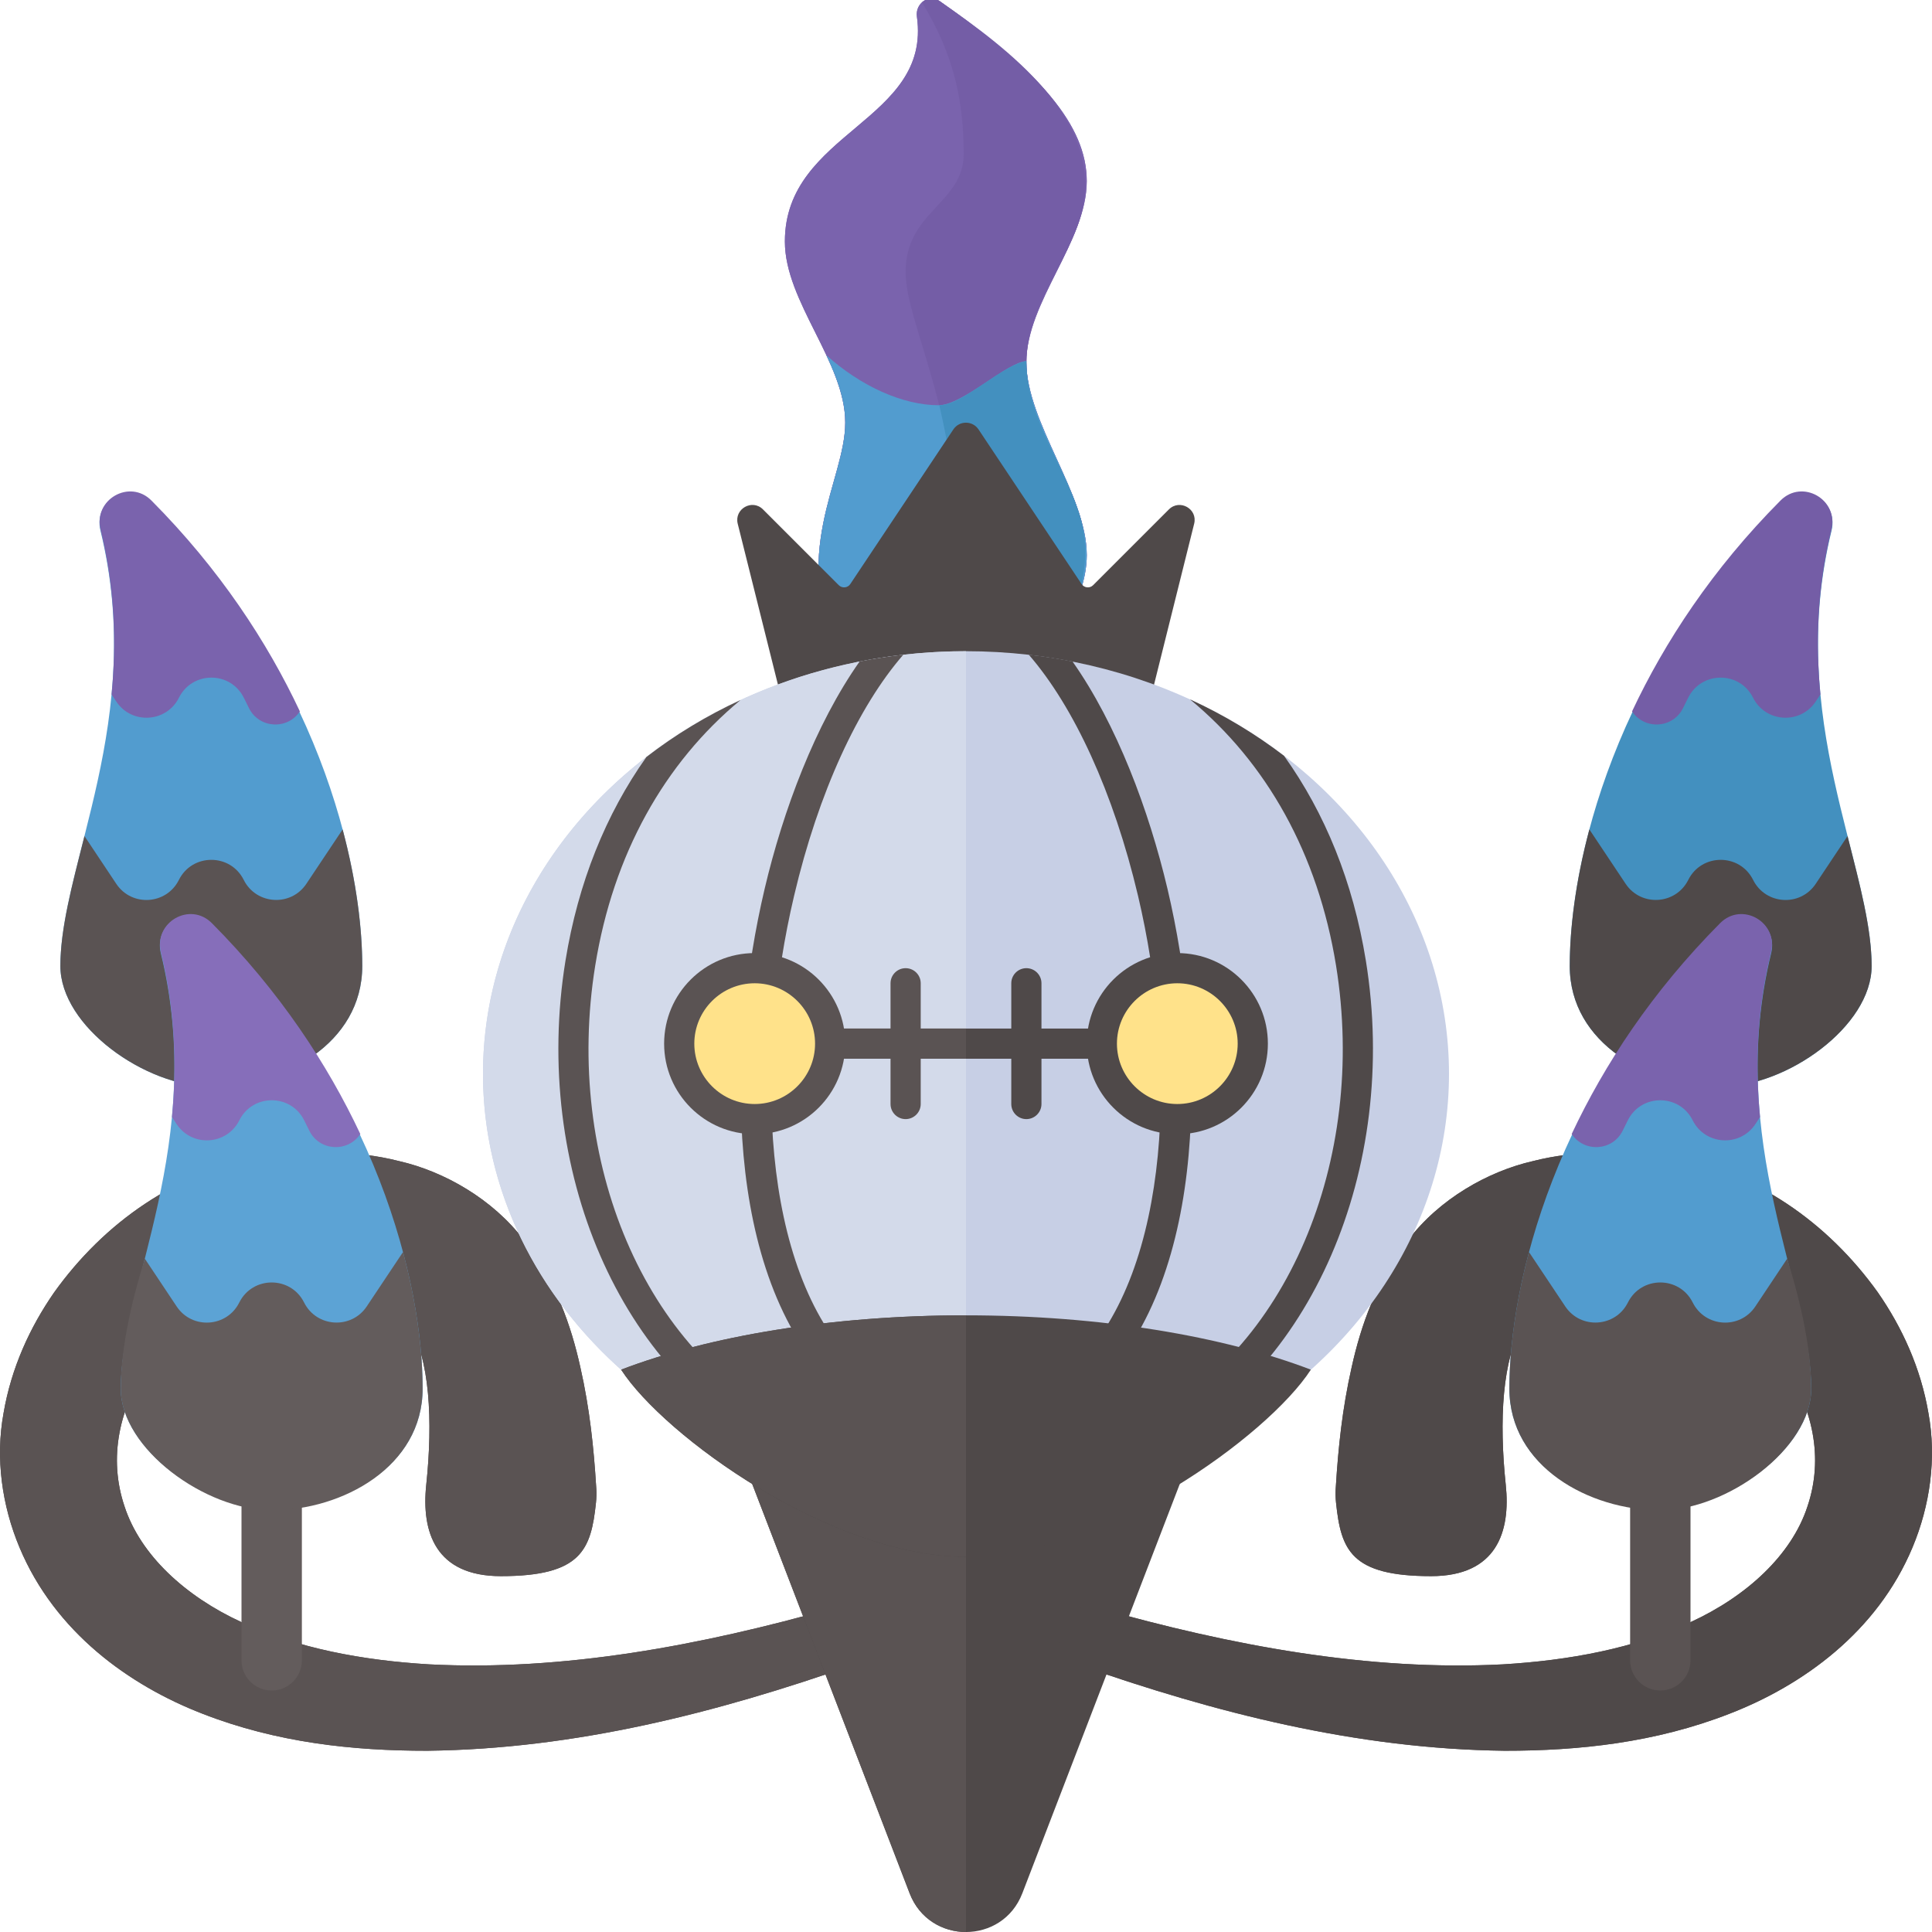 <?xml version="1.0" encoding="utf-8"?>
<!-- Generator: Adobe Illustrator 23.0.6, SVG Export Plug-In . SVG Version: 6.00 Build 0)  -->
<svg version="1.1" xmlns="http://www.w3.org/2000/svg" xmlns:xlink="http://www.w3.org/1999/xlink" x="0px" y="0px" width="32px"
	 height="32px" viewBox="0 0 32 32" enable-background="new 0 0 32 32" xml:space="preserve">
<g id="labels">
	<g>
	</g>
</g>
<g id="icons">
	<g>
		<g>
			<path fill="#4F4949" d="M13.813,26.631c-2.205,0.625-4.488,1.051-6.703,0.936c-1.098-0.065-2.185-0.265-3.112-0.7
				c-0.925-0.425-1.672-1.109-1.935-1.915c-0.27-0.799-0.1-1.646,0.438-2.412c0.53-0.745,1.389-1.318,2.201-1.4l0.3-0.012
				l0.358,0.039c0.229,0.038,0.448,0.085,0.634,0.159c0.381,0.145,0.616,0.34,0.775,0.62c0.351,0.545,0.403,1.588,0.291,2.647
				c-0.082,0.776,0.149,1.513,1.236,1.513c1.335,0,1.493-0.439,1.575-1.215c0.008-0.077,0.01-0.153,0.006-0.228l-0.003-0.045
				c-0.039-0.633-0.106-1.287-0.262-1.974c-0.151-0.682-0.409-1.433-0.935-2.103c-0.515-0.682-1.325-1.14-2.065-1.309
				c-0.374-0.096-0.735-0.131-1.086-0.148c-0.333-0.004-0.693-0.005-1.089,0.047c-1.512,0.255-2.72,1.13-3.54,2.275
				c-0.404,0.582-0.711,1.254-0.838,1.999c-0.138,0.752-0.025,1.534,0.263,2.223c0.587,1.406,1.822,2.288,3.03,2.756
				c1.229,0.48,2.497,0.615,3.725,0.614c2.466-0.029,4.809-0.635,7.043-1.417c0.261-0.091,0.398-0.377,0.307-0.637
				c-0.088-0.251-0.355-0.387-0.607-0.316L13.813,26.631z"/>
			<path fill="#5A5353" d="M13.813,26.631c-2.205,0.625-4.488,1.051-6.703,0.936c-1.098-0.065-2.185-0.265-3.112-0.7
				c-0.925-0.425-1.672-1.109-1.935-1.915c-0.27-0.799-0.1-1.646,0.438-2.412c0.53-0.745,1.389-1.318,2.201-1.4l0.3-0.012
				l0.358,0.039c0.229,0.038,0.448,0.085,0.634,0.159c0.381,0.145,0.616,0.34,0.775,0.62c0.351,0.545,0.403,1.588,0.291,2.647
				c-0.082,0.776,0.149,1.513,1.236,1.513c1.335,0,1.493-0.439,1.575-1.215c0.008-0.077,0.01-0.153,0.006-0.228l-0.003-0.045
				c-0.039-0.633-0.106-1.287-0.262-1.974c-0.151-0.682-0.409-1.433-0.935-2.103c-0.515-0.682-1.325-1.14-2.065-1.309
				c-0.374-0.096-0.735-0.131-1.086-0.148c-0.333-0.004-0.693-0.005-1.089,0.047c-1.512,0.255-2.72,1.13-3.54,2.275
				c-0.404,0.582-0.711,1.254-0.838,1.999c-0.138,0.752-0.025,1.534,0.263,2.223c0.587,1.406,1.822,2.288,3.03,2.756
				c1.229,0.48,2.497,0.615,3.725,0.614c2.466-0.029,4.809-0.635,7.043-1.417c0.261-0.091,0.398-0.377,0.307-0.637
				c-0.088-0.251-0.355-0.387-0.607-0.316L13.813,26.631z"/>
			<path fill="#529CCF" d="M1.664,8.79c-0.123-0.503,0.48-0.847,0.844-0.48C5.26,11.08,6,14.28,6,16c0,1.291-1.325,2-2.5,2
				C2.408,18,1,17,1,16C1,14.31,2.427,11.907,1.664,8.79z"/>
			<path fill="#5A5353" d="M2.963,14.574L2.963,14.574c0.221-0.443,0.853-0.443,1.074,0l0,0c0.206,0.412,0.781,0.448,1.037,0.065
				l0.601-0.901C5.91,14.618,6,15.399,6,16c0,1.291-1.325,2-2.5,2C2.408,18,1,17,1,16c0-0.621,0.193-1.338,0.399-2.152l0.527,0.791
				C2.182,15.023,2.757,14.987,2.963,14.574z"/>
			<g>
				<path fill="#7A63AD" d="M4.125,11.731l-0.087-0.175c-0.221-0.443-0.853-0.443-1.074,0l0,0c-0.206,0.412-0.781,0.448-1.037,0.065
					l-0.079-0.119c0.081-0.839,0.058-1.749-0.182-2.73C1.543,8.274,2.147,7.927,2.508,8.29c1.129,1.136,1.919,2.344,2.459,3.493h0
					C4.759,12.094,4.292,12.065,4.125,11.731z"/>
			</g>
			<rect x="3" y="17.5" transform="matrix(-1 -4.001789e-11 4.001789e-11 -1 7 38)" fill="#4F4949" width="1" height="3"/>
			<path fill="#635C5C" d="M4.5,28L4.5,28C4.776,28,5,27.776,5,27.5v-3C5,24.224,4.776,24,4.5,24h0C4.224,24,4,24.224,4,24.5v3
				C4,27.776,4.224,28,4.5,28z"/>
			<path fill="#5CA3D5" d="M2.664,15.79c-0.123-0.503,0.48-0.847,0.844-0.48C6.26,18.08,7,21.28,7,23c0,1.291-1.325,2-2.5,2
				C3.408,25,2,24,2,23C2,21.31,3.427,18.907,2.664,15.79z"/>
			<path fill="#635C5C" d="M3.963,21.574L3.963,21.574c0.221-0.443,0.853-0.443,1.074,0l0,0c0.206,0.412,0.781,0.448,1.037,0.065
				l0.601-0.901C6.91,21.618,7,22.399,7,23c0,1.291-1.325,2.015-2.5,2.015C3.408,25.015,2,24,2,23c0-0.621,0.159-1.386,0.399-2.152
				l0.527,0.791C3.182,22.023,3.757,21.987,3.963,21.574z"/>
			<g>
				<path fill="#866EBA" d="M5.125,18.731l-0.087-0.175c-0.221-0.443-0.853-0.443-1.074,0l0,0c-0.206,0.412-0.781,0.448-1.037,0.065
					l-0.079-0.119c0.081-0.839,0.058-1.749-0.182-2.73c-0.122-0.498,0.481-0.845,0.843-0.482c1.129,1.136,1.919,2.344,2.459,3.493h0
					C5.759,19.094,5.292,19.065,5.125,18.731z"/>
			</g>
		</g>
		<path fill="#7A63AD" d="M14.163,11.194c-0.099,0-0.194-0.062-0.235-0.151C13.05,9.133,14,7.975,14,7c0-1-1-2-1-3
			c0-1.824,2.43-1.985,2.187-3.724c-0.031-0.22,0.198-0.383,0.38-0.255C17.23,1.191,18,2.08,18,3c0,1-1,2-1,3s1,2.194,1,3.194
			c0,0.828-0.686,1.656-0.921,1.916c-0.048,0.053-0.115,0.084-0.187,0.084H14.163z"/>
		<path fill="#7A63AD" d="M14.163,11.194c-0.099,0-0.194-0.062-0.235-0.151C13.05,9.133,14,7.975,14,7c0-1-1-2-1-3
			c0-1.824,2.43-1.985,2.187-3.724c-0.031-0.22,0.198-0.383,0.38-0.255C17.23,1.191,18,2.08,18,3c0,1-1,2-1,3s1,2.194,1,3.194
			c0,0.828-0.686,1.656-0.921,1.916c-0.048,0.053-0.115,0.084-0.187,0.084H14.163z"/>
		<path fill="#745DA6" d="M17.973,3.001c-0.017-0.555-0.282-1.069-0.681-1.532c-0.484-0.561-1.12-1.029-1.726-1.449
			c-0.102-0.071-0.218-0.051-0.295,0.019c0.533,0.87,0.691,1.645,0.691,2.513C15.962,3.364,15,3.5,15,4.5
			c0,1,1.112,2.524,0.999,6.691c0.017,0.035,0.467,0.002,0.513,0.002c0.314,0.001,0.461,0.024,0.684-0.22
			c0.61-0.666,0.961-1.573,0.683-2.455C17.618,7.689,17,6.896,17,6c0-0.829,0.587-1.532,0.856-2.283
			C17.944,3.471,17.98,3.233,17.973,3.001z"/>
		<path fill="#529CCF" d="M15.546,6.712c-0.592,0-1.292-0.317-1.859-0.829C13.861,6.255,14,6.627,14,7
			c0,0.974-0.95,2.133-0.073,4.042c0.041,0.09,0.136,0.151,0.235,0.151h2.729c0.072,0,0.139-0.031,0.187-0.084
			C17.314,10.85,18,10.022,18,9.194C18,8.194,17,7,17,6c0-0.006,0.001-0.013,0.001-0.019C16.684,5.994,15.946,6.712,15.546,6.712z"
			/>
		<path fill="#4390BF" d="M17.881,8.526c-0.021-0.066-0.044-0.132-0.069-0.199c-0.005-0.013-0.009-0.025-0.014-0.038
			c-0.001-0.002-0.002-0.005-0.003-0.007C17.506,7.537,17,6.811,17,6c0-0.006,0-0.013,0-0.019c-0.419,0.07-1.051,0.731-1.442,0.731
			c0.23,0.996,0.491,2.618,0.441,4.48c0,0.001,0.001,0.002,0.002,0.002h0.492c0.008,0,0.015-0.001,0.019-0.001
			c0.036,0,0.069,0,0.101,0.001h0.069c0.205-0.002,0.335-0.026,0.514-0.22c0.008-0.009,0.017-0.019,0.025-0.028
			c0.164-0.199,0.386-0.502,0.551-0.852C17.983,9.601,18.046,9.059,17.881,8.526z"/>
		<path fill="#4F4949" d="M13,11.799l-0.781-3.124c-0.061-0.246,0.24-0.417,0.419-0.237l1.254,1.254
			c0.056,0.056,0.149,0.047,0.192-0.019l1.707-2.561c0.099-0.148,0.317-0.148,0.416,0l1.707,2.561
			c0.044,0.066,0.137,0.075,0.192,0.019l1.254-1.254c0.179-0.179,0.481-0.009,0.419,0.237L19,11.799H13z"/>
		<path fill="#4F4949" d="M11,20.786h10l-4.067,10.573c-0.329,0.855-1.538,0.855-1.867,0L11,20.786z"/>
		<g>
			<path fill="#5A5353" d="M11,20.786l4.067,10.573C15.231,31.786,15.615,32,16,32V20.786H11z"/>
		</g>
		<path fill="#4F4949" d="M18.187,26.631c2.205,0.625,4.488,1.051,6.703,0.936c1.098-0.065,2.185-0.265,3.112-0.7
			c0.925-0.425,1.672-1.109,1.935-1.915c0.27-0.799,0.1-1.646-0.438-2.412c-0.53-0.745-1.389-1.318-2.201-1.4l-0.3-0.012
			l-0.358,0.039c-0.229,0.038-0.448,0.085-0.634,0.159c-0.381,0.145-0.616,0.34-0.775,0.62c-0.351,0.545-0.403,1.588-0.291,2.647
			c0.082,0.776-0.149,1.513-1.236,1.513c-1.335,0-1.493-0.439-1.575-1.215c-0.008-0.077-0.01-0.153-0.006-0.228l0.003-0.045
			c0.039-0.633,0.106-1.287,0.262-1.974c0.151-0.682,0.409-1.433,0.935-2.103c0.515-0.682,1.325-1.14,2.065-1.309
			c0.374-0.096,0.735-0.131,1.086-0.148c0.333-0.004,0.693-0.005,1.089,0.047c1.512,0.255,2.72,1.13,3.54,2.275
			c0.404,0.582,0.711,1.254,0.838,1.999c0.138,0.752,0.025,1.534-0.263,2.223c-0.587,1.406-1.822,2.288-3.03,2.756
			c-1.229,0.48-2.497,0.615-3.725,0.614c-2.466-0.029-4.809-0.635-7.043-1.417c-0.261-0.091-0.398-0.377-0.307-0.637
			c0.088-0.251,0.355-0.387,0.607-0.316L18.187,26.631z"/>
		<path fill="#4F4949" d="M18.187,26.631c2.205,0.625,4.488,1.051,6.703,0.936c1.098-0.065,2.185-0.265,3.112-0.7
			c0.925-0.425,1.672-1.109,1.935-1.915c0.27-0.799,0.1-1.646-0.438-2.412c-0.53-0.745-1.389-1.318-2.201-1.4l-0.3-0.012
			l-0.358,0.039c-0.229,0.038-0.448,0.085-0.634,0.159c-0.381,0.145-0.616,0.34-0.775,0.62c-0.351,0.545-0.403,1.588-0.291,2.647
			c0.082,0.776-0.149,1.513-1.236,1.513c-1.335,0-1.493-0.439-1.575-1.215c-0.008-0.077-0.01-0.153-0.006-0.228l0.003-0.045
			c0.039-0.633,0.106-1.287,0.262-1.974c0.151-0.682,0.409-1.433,0.935-2.103c0.515-0.682,1.325-1.14,2.065-1.309
			c0.374-0.096,0.735-0.131,1.086-0.148c0.333-0.004,0.693-0.005,1.089,0.047c1.512,0.255,2.72,1.13,3.54,2.275
			c0.404,0.582,0.711,1.254,0.838,1.999c0.138,0.752,0.025,1.534-0.263,2.223c-0.587,1.406-1.822,2.288-3.03,2.756
			c-1.229,0.48-2.497,0.615-3.725,0.614c-2.466-0.029-4.809-0.635-7.043-1.417c-0.261-0.091-0.398-0.377-0.307-0.637
			c0.088-0.251,0.355-0.387,0.607-0.316L18.187,26.631z"/>
		<ellipse fill="#C7CFE5" cx="16" cy="17.786" rx="8" ry="7"/>
		<path fill="#D3DAEA" d="M16,10.786c-4.418,0-8,3.134-8,7s3.582,7,8,7V10.786z"/>
		<path fill="#4F4949" d="M10.288,22.686c0.712,1.1,3.475,3.1,5.712,3.1s5-2,5.712-3.1c-1.452-0.555-3.475-0.9-5.712-0.9
			S11.74,22.13,10.288,22.686z"/>
		<path fill="#5A5353" d="M16,21.786c-2.238,0-4.26,0.345-5.712,0.9c0.712,1.1,3.475,3.1,5.712,3.1V21.786z"/>
		<g>
			<path fill="#4F4949" d="M18.849,14.836c0.642,2.717,0.573,6.174-1.025,7.772l0.354,0.354c1.854-1.854,1.783-5.598,1.159-8.241
				c-0.307-1.299-0.839-2.723-1.573-3.765c-0.237-0.047-0.479-0.084-0.724-0.112C17.787,11.705,18.444,13.124,18.849,14.836z"/>
			<path fill="#4F4949" d="M22.623,15.912c-0.211-1.3-0.675-2.444-1.355-3.393c-0.474-0.363-0.997-0.678-1.559-0.936
				c1.27,1.047,2.12,2.558,2.42,4.409c0.524,3.24-0.837,6.423-3.237,7.568l0.215,0.451C21.704,22.773,23.182,19.366,22.623,15.912z"
				/>
		</g>
		<g>
			<path fill="#5A5353" d="M14.962,10.844c-0.245,0.028-0.486,0.065-0.724,0.112c-0.734,1.042-1.267,2.466-1.573,3.765
				c-0.624,2.644-0.695,6.388,1.159,8.241l0.354-0.354c-1.599-1.599-1.667-5.056-1.025-7.772
				C13.556,13.124,14.213,11.705,14.962,10.844z"/>
			<path fill="#5A5353" d="M12.881,24.011l0.215-0.451c-2.4-1.146-3.761-4.328-3.237-7.568c0.298-1.844,1.144-3.351,2.406-4.397
				c-0.563,0.26-1.086,0.578-1.559,0.944c-0.671,0.945-1.131,2.082-1.34,3.373C8.807,19.367,10.285,22.773,12.881,24.011z"/>
		</g>
		<rect x="12.5" y="17.036" fill="#4F4949" width="7" height="0.5"/>
		<rect x="12.5" y="17.036" fill="#5A5353" width="3.5" height="0.5"/>
		<circle fill="#FFE28A" cx="12.5" cy="17.286" r="1.25"/>
		<path fill="#5A5353" d="M12.5,16.286c0.551,0,1,0.449,1,1s-0.449,1-1,1s-1-0.449-1-1S11.949,16.286,12.5,16.286 M12.5,15.786
			c-0.828,0-1.5,0.672-1.5,1.5s0.672,1.5,1.5,1.5s1.5-0.672,1.5-1.5S13.328,15.786,12.5,15.786L12.5,15.786z"/>
		<circle fill="#FFE28A" cx="19.5" cy="17.286" r="1.25"/>
		<path fill="#4F4949" d="M19.5,16.286c0.551,0,1,0.449,1,1s-0.449,1-1,1s-1-0.449-1-1S18.949,16.286,19.5,16.286 M19.5,15.786
			c-0.828,0-1.5,0.672-1.5,1.5s0.672,1.5,1.5,1.5s1.5-0.672,1.5-1.5S20.328,15.786,19.5,15.786L19.5,15.786z"/>
		<path fill="#5A5353" d="M15,18.536c-0.138,0-0.25-0.112-0.25-0.25v-2c0-0.138,0.112-0.25,0.25-0.25s0.25,0.112,0.25,0.25v2
			C15.25,18.423,15.138,18.536,15,18.536z"/>
		<path fill="#4F4949" d="M17,18.536c-0.138,0-0.25-0.112-0.25-0.25v-2c0-0.138,0.112-0.25,0.25-0.25s0.25,0.112,0.25,0.25v2
			C17.25,18.423,17.138,18.536,17,18.536z"/>
		<path fill="#4390BF" d="M30.336,8.79c0.123-0.503-0.48-0.847-0.844-0.48C26.74,11.08,26,14.28,26,16c0,1.291,1.325,2,2.5,2
			c1.092,0,2.5-1,2.5-2C31,14.31,29.573,11.907,30.336,8.79z"/>
		<path fill="#4F4949" d="M29.037,14.574L29.037,14.574c-0.221-0.443-0.853-0.443-1.074,0l0,0c-0.206,0.412-0.781,0.448-1.037,0.065
			l-0.601-0.901C26.09,14.618,26,15.399,26,16c0,1.291,1.325,2,2.5,2c1.092,0,2.5-1,2.5-2c0-0.621-0.193-1.338-0.399-2.152
			l-0.527,0.791C29.818,15.023,29.243,14.987,29.037,14.574z"/>
		<g>
			<path fill="#745DA6" d="M27.875,11.731l0.087-0.175c0.221-0.443,0.853-0.443,1.074,0l0,0c0.206,0.412,0.781,0.448,1.037,0.065
				l0.079-0.119c-0.081-0.839-0.058-1.749,0.182-2.73c0.122-0.498-0.481-0.845-0.843-0.482c-1.129,1.136-1.919,2.344-2.459,3.493
				l0,0C27.241,12.094,27.708,12.065,27.875,11.731z"/>
		</g>
		<rect x="28" y="17.5" fill="#4F4949" width="1" height="3"/>
		<path fill="#5A5353" d="M27.5,28L27.5,28c-0.276,0-0.5-0.224-0.5-0.5v-3c0-0.276,0.224-0.5,0.5-0.5l0,0c0.276,0,0.5,0.224,0.5,0.5
			v3C28,27.776,27.776,28,27.5,28z"/>
		<path fill="#529CCF" d="M29.336,15.79c0.123-0.503-0.48-0.847-0.844-0.48C25.74,18.08,25,21.28,25,23c0,1.291,1.325,2,2.5,2
			c1.092,0,2.5-1,2.5-2C30,21.31,28.573,18.907,29.336,15.79z"/>
		<path fill="#5A5353" d="M28.037,21.574L28.037,21.574c-0.221-0.443-0.853-0.443-1.074,0l0,0c-0.206,0.412-0.781,0.448-1.037,0.065
			l-0.601-0.901C25.09,21.618,25,22.399,25,23c0,1.291,1.325,2.015,2.5,2.015C28.592,25.015,30,24,30,23
			c0-0.621-0.159-1.386-0.399-2.152l-0.527,0.791C28.818,22.023,28.243,21.987,28.037,21.574z"/>
		<g>
			<path fill="#7A63AD" d="M26.875,18.731l0.087-0.175c0.221-0.443,0.853-0.443,1.074,0l0,0c0.206,0.412,0.781,0.448,1.037,0.065
				l0.079-0.119c-0.081-0.839-0.058-1.749,0.182-2.73c0.122-0.498-0.481-0.845-0.843-0.482c-1.129,1.136-1.919,2.344-2.459,3.493
				l0,0C26.241,19.094,26.708,19.065,26.875,18.731z"/>
		</g>
	</g>
</g>
</svg>
